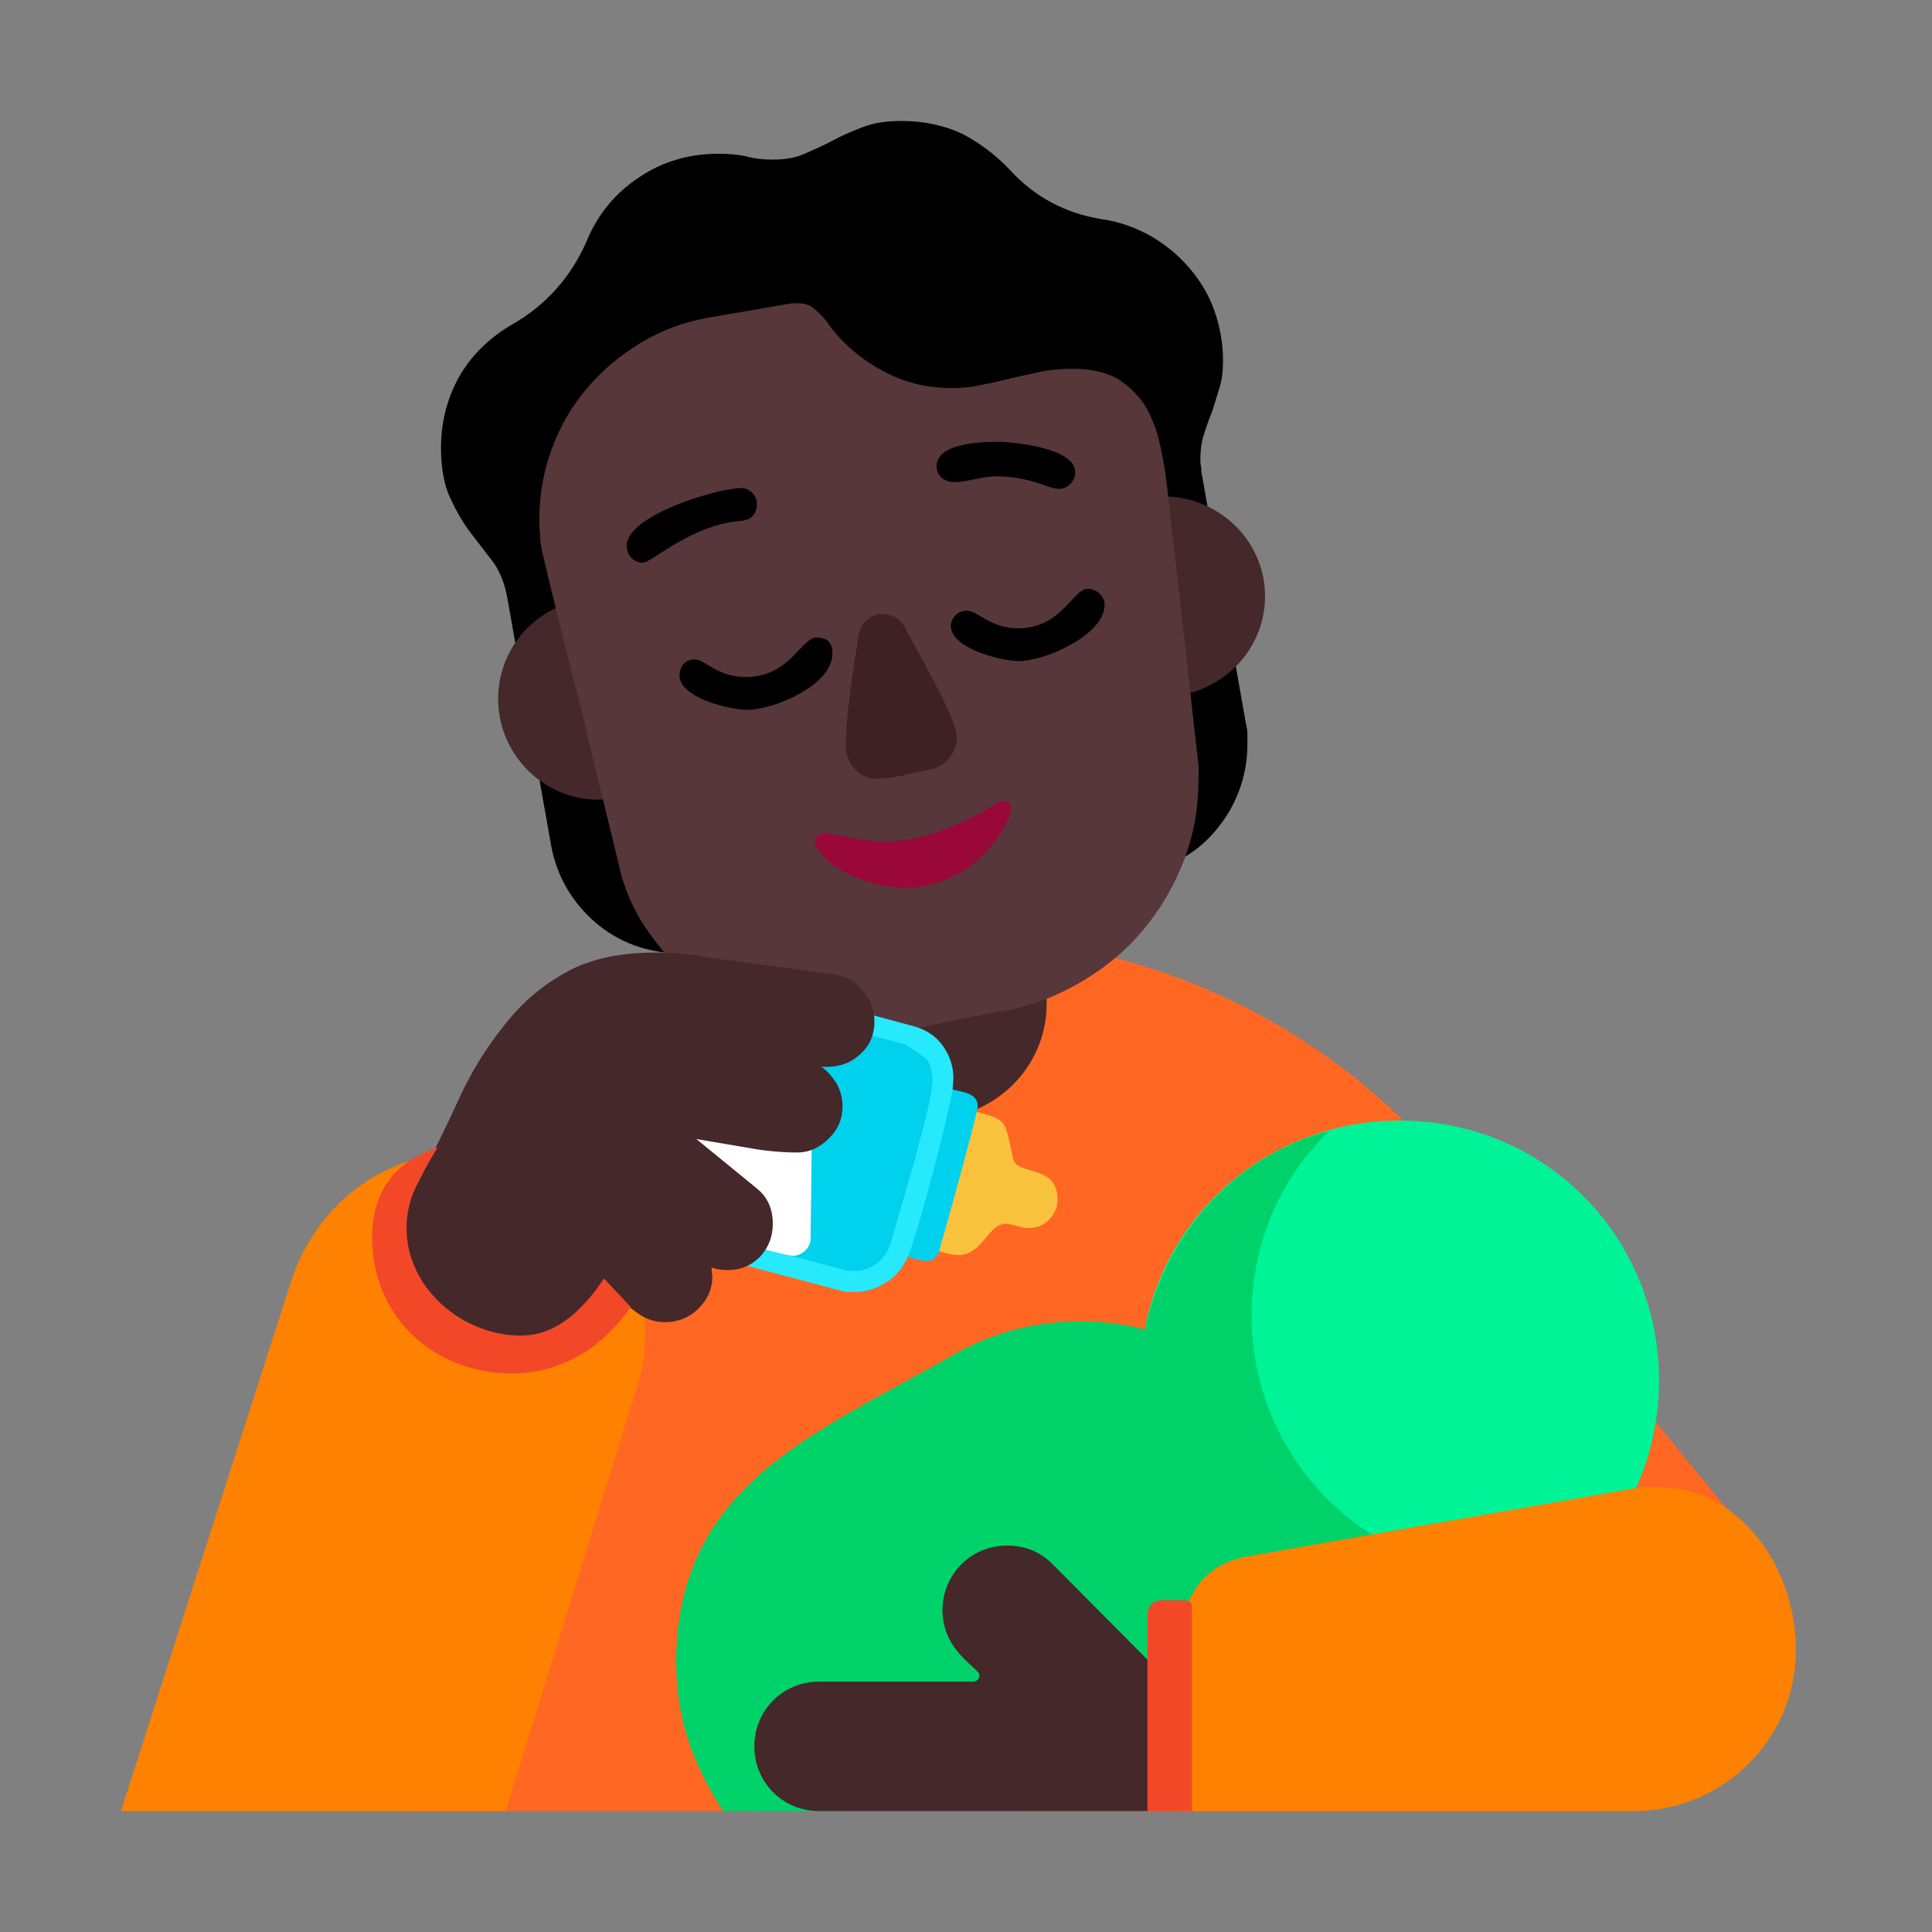 <svg version="1.1" xmlns="http://www.w3.org/2000/svg" viewBox="0 0 2300 2300"><rect x="0" y="0" width="2300" height="2300" fill="#808080" stroke="none"/><g transform="scale(1,-1) translate(-256, -1869)">
		<path d="M2165-287l-12 279 179 56-355 434-1 0c-146 173-362 272-592 272-415 0-768-329-768-752l-1-153c0-74 59-136 136-136l403 0 180 72 144-72 687 0 z" fill="#FF6723"/>
		<path d="M1364 537c73 0 138 59 138 137l0 163c0 75-62 137-138 137-75 0-137-62-137-137l0-163c0-76 59-137 137-137 z" fill="#452829"/>
		<path d="M1182 713l-92 524c11 15 20 33 25 52 4 16 6 32 6 48l0 9c25 3 48 9 68 18 19 9 37 23 54 44 13-8 26-14 41-18 14-4 29-6 44-6 15 0 32 3 50 8 5-19 14-36 26-51 11-16 25-30 40-41l92-524 125 70c25 13 44 33 59 58 14 25 21 51 21 79l0 13c0 4-1 8-2 13l-52 294c-1 3-1 7-1 10-1 3-1 6-1 9 0 10 1 20 4 29 3 9 6 19 10 28l9 29c3 10 4 21 4 32 0 21-4 42-11 61-7 19-17 35-30 50-13 15-28 27-45 37-18 10-37 17-58 20-44 7-81 27-110 59-17 18-36 32-57 43-22 10-46 15-71 15-18 0-33-2-46-7-13-5-25-10-36-16-11-6-23-11-34-16-11-5-24-7-38-7-11 0-22 1-32 4-10 2-21 3-32 3-35 0-67-9-95-28-29-19-50-45-63-77-18-41-47-74-86-97-27-15-49-36-64-61-15-26-23-55-23-87 0-25 4-45 11-60 7-15 15-29 24-41l27-35c8-11 14-26 17-43l52-294c6-33 21-61 44-84 23-23 52-38 85-43l141-23 z" fill="#000000"/>
		<path d="M968 917c68 0 120 57 120 120 0 68-57 119-120 119-68 0-119-55-119-119 0-65 53-120 119-120 z M1642 1040c65 0 120 53 120 119 0 68-57 119-120 119-63 0-119-52-119-119 0-63 52-119 119-119 z" fill="#452829"/>
		<path d="M1264 636c31 0 63 4 94 11 31 7 61 13 91 18 34 6 65 18 94 35 29 17 53 37 74 62 21 25 37 53 49 84 14 39 17 66 17 110l-38 337c-2 17-5 34-9 51-4 16-10 31-18 44-9 13-20 23-33 31-14 7-31 11-52 11-12 0-24-1-36-3l-36-8c-12-3-24-6-36-8-12-3-24-4-36-4-30 0-58 7-83 21-26 14-48 33-65 57-5 7-11 13-18 18-5 4-11 5-18 5l-6 0-99-17c-29-5-56-15-81-30-25-15-46-33-64-54-18-21-32-45-42-72-10-27-15-56-15-85 0-5 0-11 1-18 0-7 1-13 2-18 15-64 31-127 47-190l46-190c7-29 20-56 38-80 18-25 39-46 64-63 25-17 52-31 81-40 29-10 58-15 87-15 z" fill="#573739"/>
		<path d="M1300 942c20 0 43 7 63 11 18 3 32 19 32 38 0 25-52 110-62 132-5 9-15 15-26 15-14 0-26-10-29-25-6-44-15-90-15-133 0-19 15-38 37-38 z" fill="#3D2123"/>
		<path d="M1332 812c60 0 107 39 127 89l1 4c0 7-4 11-11 11-3 0-71-49-141-49-28 0-56 10-71 10-7 0-11-5-11-12 0-3 2-4 3-7 19-29 71-46 103-46 z" fill="#990839"/>
		<path d="M1146 1024c31 0 101 29 101 67 0 13-6 19-19 19-18 0-32-47-84-47-35 0-48 21-61 21-11 0-18-8-18-19 0-27 60-41 81-41 z M1469 1082c31 0 102 31 102 67 0 10-9 19-20 19-18 0-31-47-83-47-33 0-48 21-61 21-11 0-19-9-19-18 0-27 60-42 81-42 z" fill="#000000"/>
		<path d="M1021 1199c11 0 57 45 117 50 13 1 19 8 19 21 0 9-9 18-18 18-28 0-137-32-137-69 0-11 9-20 19-20 z M1517 1287c10 0 19 9 19 20 0 29-74 36-93 36-21 0-72-2-72-29 0-12 10-19 21-19 16 0 32 7 51 7 22 0 42-5 63-13l1 0c2-1 5-2 10-2 z" fill="#000000"/>
		<path d="M1397 375c29 0 35 37 56 37 10 0 17-5 28-5 19 0 34 16 34 34 0 43-50 28-53 49-11 50-6 45-53 58l-44-166c11-3 21-7 32-7 z" fill="#F9C23C"/>
		<path d="M1274 331c13 0 26 4 38 12 11 7 20 18 25 31l24 9 46 168-17 21 1 13c0 12-3 24-10 35-9 15-23 24-40 28l-207 56c-7 2-14 3-21 3-17 0-33-5-47-16-14-11-23-25-28-42l-11-41c-5-17-11-35-16-54l-14-53c-4-17-6-29-6-37 0-17 5-33 16-47 10-15 24-24 41-29l207-55c3-1 7-2 10-2l9 0 z" fill="#26EAFC"/>
		<path d="M1359 368c8 0 13 4 15 12 5 16 46 164 46 172 0 16-19 17-30 20-8-45-40-165-53-199 7-3 16-5 22-5 z M1274 356c9 0 18 3 26 9 8 6 13 14 16 23l29 100 15 58c4 18 6 30 6 36 0 13-3 23-9 28-7 5-15 11-24 16-1 0-6 1-15 4l-35 9c-14 3-29 7-46 12l-47 12-38 11c-15 4-19 4-23 6l-8 1c-3 1-5 1-8 1-12 0-23-4-32-11-9-7-16-17-19-28-2-9-6-21-11-38-5-17-11-35-16-54l-14-52c-4-17-6-28-6-35 0-12 4-23 11-32 7-10 17-17 28-20l208-55c3-1 7-1 12-1 z" fill="#00D1ED"/>
		<path d="M1200 374c11 0 21 10 21 20l3 252c0 5-3 9-8 10l-85 23c-6 2-12 3-18 3-25 0-44-17-51-39-8-34-47-150-47-179 0-25 17-45 39-52 19-5 136-38 146-38 z" fill="#FFFFFF"/>
		<path d="M1922-83c169 0 309 134 309 309 0 169-134 309-309 309-169 0-309-134-309-309 0-169 134-309 309-309 z" fill="#00F397"/>
		<path d="M1262-287l0 72 432-59c75 43 108 112 108 196l-1 19c39-17 80-25 122-25 78 0 156 30 215 89-27-8-55-11-83-11-171 0-309 138-309 309 0 81 31 161 93 220-111-29-195-121-220-237-25 7-51 10-78 10-54 0-105-14-152-41-160-92-328-153-328-365 0-66 19-120 56-177l145 0 z" fill="#00D26A"/>
		<path d="M2201-287c106 0 193 85 193 192 0 71-35 142-96 177-26 14-55 17-83 17-5 0-9-1-14-2l-461-81c-73-14-82-79-82-141l0-162 543 0 z M858-287l156 504c7 21 10 41 10 64 0 121-97 216-215 216-98 0-177-64-206-152l-203-632 458 0 z" fill="#FF8101"/>
		<path d="M1617-287c30 0 38 11 38 43l0 70c0 12-4 29-7 41l-139 140c-15 15-33 22-54 22-44 0-77-35-77-77 0-49 44-69 44-77 0-5-3-8-8-8l-183 0c-44 0-77-35-77-77 0-42 33-77 77-77l386 0 z M868 262c24 0 45 7 64 20 19 13 35 30 48 49 11-7 21-15 32-23 11-9 23-13 36-13 17 0 32 7 43 20 9 10 13 22 13 34l-1 11c6-2 12-3 19-3 15 0 28 5 39 16 10 11 15 24 15 39 0 19-7 33-20 43l-71 58 59-10c21-4 42-6 61-6 15 0 27 6 38 17 11 11 16 23 16 38 0 9-2 18-7 27-5 8-11 15-18 20l7 0c15 0 29 5 40 16 11 10 16 23 16 38 0 14-5 26-14 37-9 11-21 17-34 19l-119 16c-16 2-32 4-47 7-15 2-31 3-47 3-43 0-79-8-107-24-29-16-53-37-73-63-21-26-39-55-54-88-15-33-31-65-48-98-13-24-19-49-19-76 0-17 4-33 12-48 7-15 17-28 30-39 13-11 27-20 43-27 16-7 32-10 48-10 z" fill="#452829"/>
		<path d="M1675-287l-53 0 0 233c0 11 7 18 18 18l26 0c6 0 9-3 9-9l0-242 z M865 234c62 0 110 33 142 79l-32 34c-22-33-54-68-99-68-69 0-136 56-136 128 0 38 18 64 37 96-52-17-78-53-78-108 0-92 72-161 166-161 z" fill="#F24827"/>
	</g></svg>
